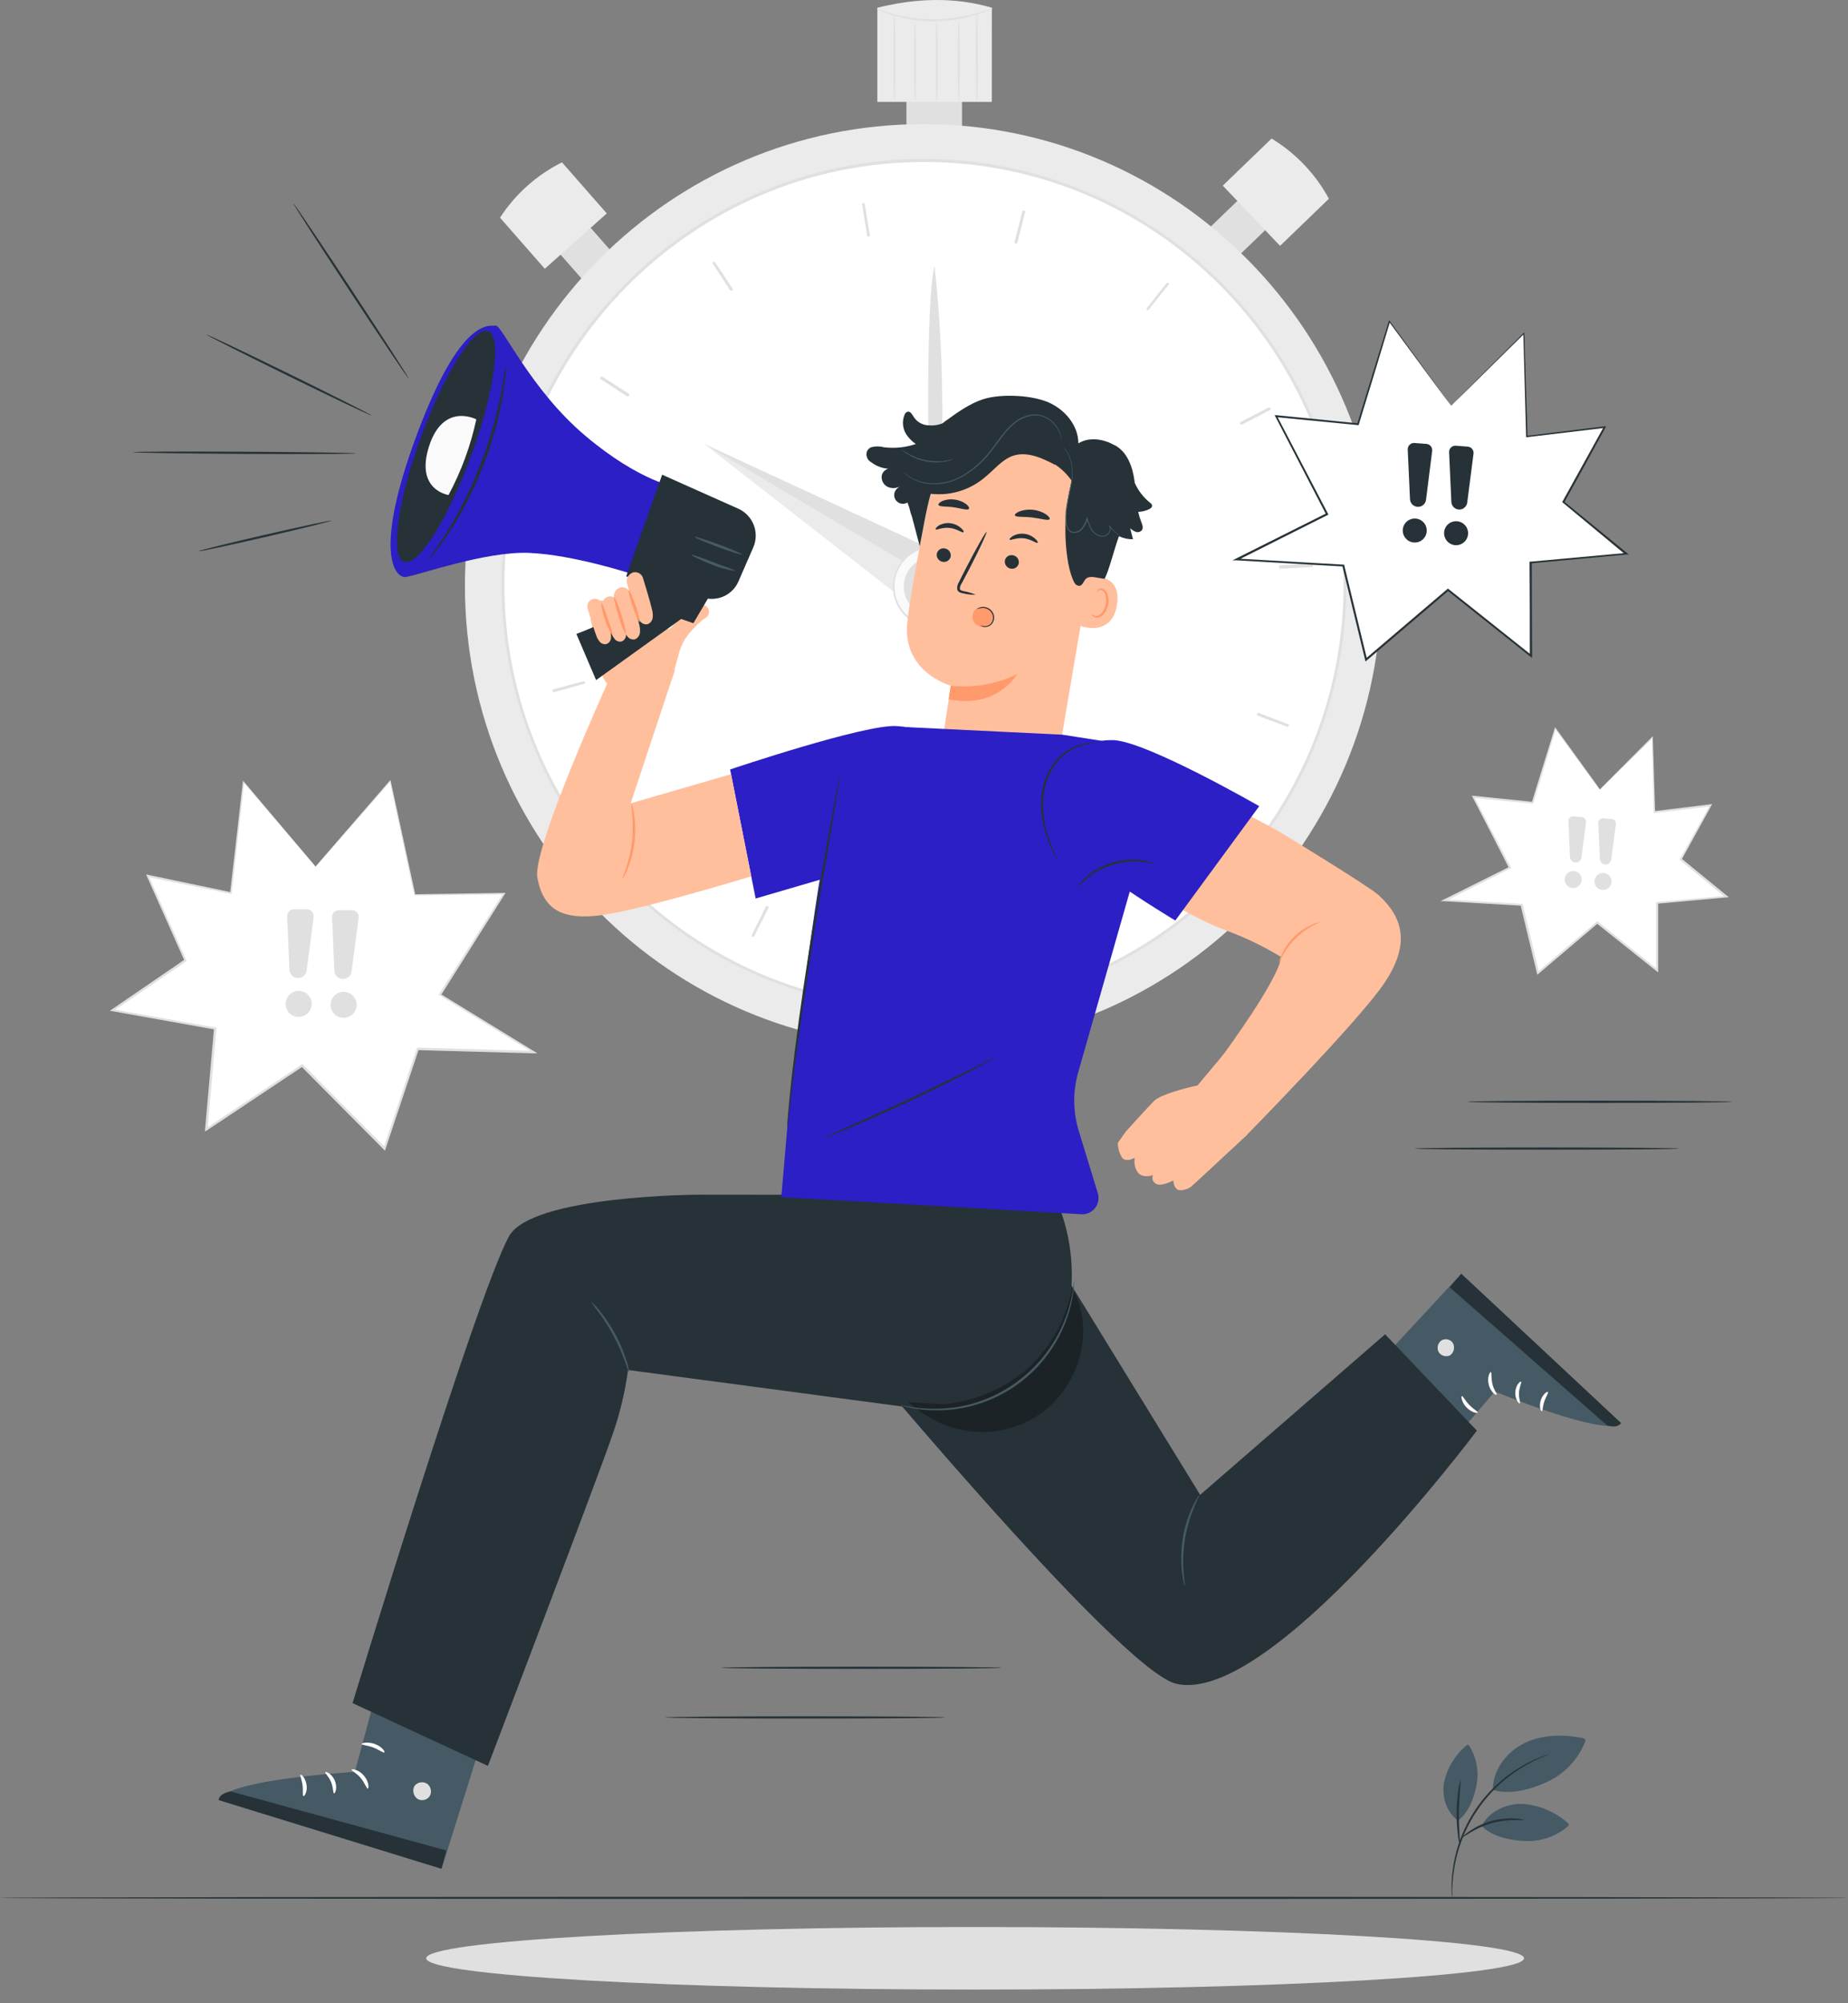 <svg width="108" height="117" viewBox="0 0 108 117" fill="none" xmlns="http://www.w3.org/2000/svg">
<rect x="0" y="0" width="108" height="117" fill="#808080" stroke="none"/>
<path d="M18.444 50.612L22.801 45.62L24.233 52.273L29.449 52.201L25.71 58.102L31.187 61.456L24.404 61.267L22.457 67.087L17.659 62.241L12.062 65.969L12.581 60.071L6.587 59.004L10.846 56.085L8.638 51.142L13.506 52.157L14.247 45.667L18.444 50.612Z" fill="white"/>
<path d="M18.444 50.612C18.444 50.612 18.35 50.508 18.168 50.294L17.353 49.344L14.217 45.689L14.272 45.672C14.071 47.465 13.822 49.65 13.541 52.161V52.209H13.494L8.623 51.214L8.68 51.145L10.893 56.087L10.91 56.127L10.873 56.155L6.619 59.051L6.596 58.947L12.594 60.011H12.648V60.066C12.484 61.941 12.31 63.93 12.131 65.963L12.032 65.904L17.629 62.174L17.673 62.144L17.711 62.182L19.29 63.778L22.522 67.025L22.415 67.05C23.078 65.071 23.727 63.132 24.362 61.232L24.377 61.187H24.412L31.192 61.376L31.16 61.488L25.69 58.131L25.64 58.101L25.67 58.054L29.414 52.159L29.459 52.236L24.238 52.301H24.203V52.266C23.651 49.67 23.178 47.451 22.785 45.61L22.84 45.625L19.571 49.344C19.203 49.762 18.922 50.09 18.73 50.294C18.539 50.498 18.444 50.612 18.444 50.612C18.444 50.612 18.541 50.495 18.73 50.279L19.563 49.312L22.776 45.6L22.818 45.55L22.833 45.612C23.231 47.45 23.711 49.668 24.275 52.266L24.233 52.231L29.454 52.151H29.549L29.496 52.228L25.767 58.131L25.747 58.052L31.217 61.403L31.411 61.52H31.185L24.412 61.331L24.474 61.286L22.529 67.107L22.497 67.207L22.422 67.132L19.19 63.882L17.611 62.289H17.693L12.096 66.018L11.985 66.093V65.959C12.164 63.927 12.34 61.938 12.507 60.063L12.556 60.13L6.562 59.059L6.42 59.034L6.539 58.952L10.799 56.038L10.779 56.107L8.576 51.159L8.536 51.07L8.633 51.09L13.499 52.109L13.447 52.149C13.737 49.648 13.993 47.455 14.193 45.662V45.587L14.24 45.645L17.328 49.309L18.136 50.274C18.352 50.488 18.444 50.612 18.444 50.612Z" fill="#E0E0E0"/>
<path d="M16.781 53.517L16.915 56.637C16.918 56.761 16.968 56.879 17.054 56.968C17.14 57.057 17.256 57.111 17.38 57.119C17.51 57.132 17.639 57.093 17.74 57.011C17.842 56.929 17.907 56.811 17.922 56.682L18.332 53.554C18.339 53.498 18.334 53.441 18.318 53.388C18.301 53.334 18.274 53.284 18.236 53.242C18.199 53.199 18.154 53.165 18.102 53.142C18.051 53.119 17.996 53.106 17.939 53.106H17.178C17.125 53.106 17.073 53.117 17.023 53.138C16.974 53.158 16.93 53.189 16.893 53.227C16.856 53.265 16.827 53.311 16.807 53.361C16.788 53.41 16.779 53.463 16.781 53.517Z" fill="#E0E0E0"/>
<path d="M18.171 58.89C18.12 59.031 18.029 59.155 17.908 59.245C17.787 59.335 17.643 59.387 17.492 59.394C17.342 59.402 17.193 59.365 17.064 59.288C16.935 59.211 16.831 59.097 16.767 58.961C16.702 58.825 16.679 58.673 16.701 58.525C16.723 58.376 16.788 58.237 16.889 58.125C16.989 58.013 17.121 57.934 17.267 57.897C17.413 57.86 17.566 57.867 17.708 57.917C17.803 57.949 17.892 58 17.967 58.066C18.042 58.133 18.103 58.214 18.147 58.305C18.19 58.396 18.214 58.494 18.218 58.595C18.222 58.695 18.206 58.796 18.171 58.89Z" fill="#E0E0E0"/>
<path d="M19.406 53.569L19.541 56.689C19.544 56.813 19.594 56.931 19.68 57.02C19.766 57.11 19.882 57.163 20.006 57.172C20.135 57.184 20.265 57.145 20.366 57.063C20.468 56.982 20.533 56.863 20.548 56.734L20.958 53.608C20.965 53.553 20.961 53.496 20.945 53.442C20.928 53.388 20.901 53.338 20.864 53.296C20.827 53.253 20.782 53.219 20.731 53.195C20.68 53.172 20.624 53.159 20.568 53.158H19.807C19.753 53.158 19.7 53.169 19.651 53.189C19.601 53.21 19.557 53.24 19.519 53.278C19.482 53.317 19.453 53.362 19.433 53.412C19.414 53.462 19.405 53.515 19.406 53.569Z" fill="#E0E0E0"/>
<path d="M20.799 58.942C20.749 59.084 20.658 59.207 20.537 59.297C20.416 59.387 20.272 59.439 20.122 59.447C19.972 59.455 19.823 59.419 19.693 59.342C19.564 59.265 19.46 59.151 19.395 59.016C19.331 58.88 19.307 58.728 19.329 58.579C19.35 58.431 19.415 58.291 19.515 58.179C19.616 58.068 19.747 57.988 19.893 57.95C20.039 57.913 20.192 57.92 20.334 57.97C20.428 58.003 20.515 58.054 20.59 58.121C20.665 58.188 20.725 58.269 20.768 58.359C20.811 58.45 20.836 58.547 20.842 58.648C20.847 58.748 20.832 58.847 20.799 58.942Z" fill="#E0E0E0"/>
<path d="M93.497 46.112L90.894 42.549L89.561 46.883L86.105 46.537L88.248 50.665L84.424 52.577L88.934 52.84L89.891 56.811L93.353 53.872L96.853 56.664L96.846 52.723L100.884 52.358L98.226 50.177L99.974 47.025L96.687 47.417L96.565 43.071L93.497 46.112Z" fill="white"/>
<path d="M93.497 46.112C93.497 46.112 93.566 46.037 93.701 45.903C93.835 45.769 94.034 45.565 94.29 45.306L96.543 43.049L96.592 42.996V43.071C96.63 44.272 96.674 45.742 96.727 47.417L96.679 47.375L99.966 46.975L100.063 46.962L100.016 47.047L98.276 50.205L98.261 50.135L100.921 52.311L101.033 52.403L100.889 52.415L96.851 52.783L96.908 52.723C96.908 53.967 96.908 55.304 96.908 56.664V56.796L96.804 56.714L93.303 53.924H93.385L92.246 54.892L89.924 56.863L89.844 56.93L89.819 56.831C89.494 55.478 89.175 54.151 88.862 52.853L88.919 52.9L84.409 52.634H84.183L84.386 52.532L88.213 50.625L88.188 50.702C87.442 49.233 86.733 47.852 86.06 46.559L86.018 46.477H86.11L89.566 46.831L89.521 46.86L90.861 42.532L90.881 42.469L90.918 42.522L92.83 45.17L93.328 45.861C93.439 46.017 93.497 46.109 93.497 46.109C93.497 46.109 93.439 46.037 93.325 45.886L92.828 45.209L90.874 42.566H90.931L89.611 46.903V46.937H89.556L86.097 46.597L86.147 46.525C86.81 47.808 87.526 49.183 88.295 50.65L88.323 50.699L88.27 50.724L84.449 52.641L84.424 52.527L88.934 52.788H88.981L88.994 52.833C89.305 54.126 89.625 55.453 89.951 56.811L89.847 56.779L92.169 54.807L93.308 53.837L93.35 53.805L93.39 53.837L96.891 56.63L96.786 56.679C96.786 55.319 96.786 53.991 96.786 52.738V52.681H96.843L100.881 52.318L100.849 52.422L98.194 50.239L98.159 50.212L98.181 50.172C98.795 49.063 99.385 48.007 99.934 47.02L99.981 47.094L96.694 47.482H96.647V47.435C96.605 45.759 96.567 44.289 96.538 43.086L96.592 43.108L94.3 45.346L93.703 45.928L93.497 46.112Z" fill="#E0E0E0"/>
<path d="M94.434 48.133L94.168 50.197C94.157 50.279 94.117 50.354 94.054 50.408C93.992 50.462 93.912 50.491 93.83 50.49C93.743 50.489 93.661 50.455 93.599 50.395C93.537 50.335 93.5 50.254 93.497 50.167L93.405 48.071C93.403 48.034 93.409 47.996 93.422 47.962C93.436 47.927 93.457 47.895 93.484 47.869C93.511 47.843 93.543 47.823 93.578 47.81C93.613 47.797 93.651 47.792 93.688 47.795L94.185 47.835C94.222 47.837 94.257 47.846 94.29 47.862C94.323 47.879 94.352 47.901 94.375 47.93C94.399 47.958 94.416 47.99 94.426 48.025C94.436 48.06 94.439 48.097 94.434 48.133Z" fill="#E0E0E0"/>
<path d="M93.206 51.619C93.232 51.713 93.286 51.797 93.36 51.861C93.434 51.924 93.525 51.965 93.622 51.977C93.719 51.989 93.817 51.972 93.904 51.929C93.992 51.886 94.065 51.818 94.114 51.734C94.163 51.649 94.186 51.553 94.18 51.455C94.175 51.358 94.141 51.264 94.082 51.186C94.024 51.108 93.944 51.048 93.852 51.015C93.76 50.982 93.661 50.977 93.566 51C93.501 51.016 93.44 51.045 93.386 51.085C93.333 51.125 93.288 51.175 93.254 51.233C93.221 51.291 93.199 51.355 93.191 51.421C93.182 51.488 93.187 51.555 93.206 51.619Z" fill="#E0E0E0"/>
<path d="M92.689 48.019L92.423 50.08C92.412 50.162 92.372 50.237 92.31 50.292C92.247 50.346 92.167 50.375 92.085 50.374C91.998 50.374 91.915 50.34 91.853 50.281C91.791 50.221 91.755 50.139 91.751 50.053L91.659 47.954C91.658 47.917 91.664 47.88 91.678 47.846C91.692 47.811 91.713 47.78 91.74 47.754C91.766 47.728 91.799 47.708 91.834 47.696C91.868 47.683 91.906 47.678 91.943 47.681L92.44 47.721C92.477 47.722 92.512 47.732 92.545 47.748C92.578 47.764 92.607 47.787 92.63 47.815C92.653 47.843 92.671 47.876 92.681 47.911C92.691 47.946 92.694 47.983 92.689 48.019Z" fill="#E0E0E0"/>
<path d="M91.46 51.505C91.487 51.599 91.54 51.683 91.614 51.746C91.688 51.81 91.779 51.85 91.876 51.863C91.972 51.875 92.071 51.859 92.158 51.816C92.246 51.773 92.319 51.705 92.368 51.621C92.417 51.537 92.441 51.44 92.436 51.343C92.43 51.246 92.397 51.152 92.339 51.074C92.281 50.995 92.201 50.936 92.109 50.902C92.018 50.869 91.918 50.863 91.823 50.886C91.758 50.901 91.697 50.93 91.643 50.97C91.589 51.01 91.544 51.06 91.51 51.118C91.476 51.176 91.454 51.24 91.446 51.306C91.437 51.373 91.442 51.441 91.46 51.505Z" fill="#E0E0E0"/>
<path d="M56.986 116.202C74.703 116.202 89.066 115.383 89.066 114.374C89.066 113.365 74.703 112.547 56.986 112.547C39.269 112.547 24.907 113.365 24.907 114.374C24.907 115.383 39.269 116.202 56.986 116.202Z" fill="#E0E0E0"/>
<path d="M56.221 4.423L52.971 4.427L52.977 9.529L56.227 9.525L56.221 4.423Z" fill="#E0E0E0"/>
<path d="M57.963 5.951H51.273V0.451C53.615 -0.13 55.852 -0.17 57.966 0.451L57.963 5.951Z" fill="#EBEBEB"/>
<path d="M58.035 0.474C57.957 0.525 57.874 0.566 57.787 0.598C57.557 0.695 57.322 0.778 57.083 0.847C56.725 0.964 56.36 1.055 55.989 1.12C55.539 1.194 55.084 1.234 54.629 1.24C54.173 1.239 53.717 1.205 53.266 1.138C52.898 1.079 52.534 0.996 52.177 0.889C51.937 0.821 51.701 0.738 51.471 0.64C51.384 0.611 51.3 0.571 51.222 0.521C51.222 0.501 51.59 0.653 52.2 0.817C52.556 0.911 52.917 0.985 53.281 1.038C53.728 1.099 54.178 1.129 54.629 1.128C55.084 1.118 55.539 1.079 55.989 1.008C56.352 0.951 56.712 0.873 57.066 0.775C57.667 0.611 58.028 0.454 58.035 0.474Z" fill="#E0E0E0"/>
<path d="M53.483 5.941C53.424 5.157 53.404 4.37 53.423 3.584C53.423 2.281 53.446 1.225 53.478 1.225C53.51 1.225 53.535 2.281 53.538 3.584C53.54 4.887 53.515 5.941 53.483 5.941Z" fill="#E0E0E0"/>
<path d="M54.746 5.981C54.714 5.981 54.686 4.919 54.686 3.612C54.686 2.304 54.709 1.242 54.741 1.242C54.773 1.242 54.798 2.301 54.801 3.612C54.803 4.922 54.788 5.981 54.746 5.981Z" fill="#E0E0E0"/>
<path d="M56.029 5.949C55.997 5.949 55.972 4.89 55.969 3.582C55.967 2.274 55.992 1.212 56.024 1.212C56.056 1.212 56.081 2.271 56.084 3.582C56.086 4.892 56.061 5.949 56.029 5.949Z" fill="#E0E0E0"/>
<path d="M57.088 5.949C57.058 5.949 57.031 4.803 57.029 3.388C57.026 1.973 57.051 0.827 57.083 0.827C57.115 0.827 57.14 1.973 57.143 3.388C57.145 4.803 57.12 5.949 57.088 5.949Z" fill="#E0E0E0"/>
<path d="M52.279 5.922C52.247 5.922 52.22 4.775 52.22 3.361C52.22 1.946 52.242 0.799 52.272 0.799C52.302 0.799 52.332 1.946 52.332 3.361C52.332 4.775 52.309 5.922 52.279 5.922Z" fill="#E0E0E0"/>
<path d="M72.081 15.233L70.455 13.525L73.103 10.974L74.729 12.682L72.081 15.233Z" fill="#E0E0E0"/>
<path d="M74.809 14.36L71.46 10.842L74.314 8.092C75.723 8.946 76.879 10.159 77.663 11.608L74.809 14.36Z" fill="#EBEBEB"/>
<path d="M36.222 15.243L34.462 16.809L32.033 14.047L33.793 12.481L36.222 15.243Z" fill="#E0E0E0"/>
<path d="M35.461 12.466L31.839 15.698L29.221 12.714C30.118 11.333 31.369 10.217 32.843 9.482L35.461 12.466Z" fill="#EBEBEB"/>
<path d="M53.955 61.16C68.747 61.16 80.739 49.092 80.739 34.205C80.739 19.317 68.747 7.249 53.955 7.249C39.163 7.249 27.171 19.317 27.171 34.205C27.171 49.092 39.163 61.16 53.955 61.16Z" fill="#EBEBEB"/>
<path d="M54.023 58.899C67.613 58.885 78.617 47.786 78.603 34.109C78.589 20.431 67.561 9.355 53.971 9.37C40.382 9.384 29.378 20.483 29.392 34.16C29.406 47.837 40.434 58.913 54.023 58.899Z" fill="white"/>
<path d="M54.03 58.982C40.414 58.997 29.327 47.862 29.31 34.16C29.292 20.457 40.357 9.296 53.97 9.283C67.583 9.271 78.673 20.402 78.69 34.103C78.707 47.803 67.643 58.967 54.03 58.982ZM53.97 9.462C40.452 9.477 29.464 20.561 29.479 34.17C29.494 47.778 40.509 58.837 54.03 58.822C67.551 58.808 78.536 47.723 78.521 34.112C78.506 20.502 67.491 9.435 53.97 9.462Z" fill="#E0E0E0"/>
<path d="M52.25 34.58L41.17 25.94L54.139 31.939L54.522 34.224L52.25 34.58Z" fill="#EBEBEB"/>
<path d="M41.17 25.94L52.737 32.765L54.139 31.939L41.17 25.94Z" fill="#E0E0E0"/>
<path d="M54.527 31.944C54.987 31.94 55.437 32.073 55.822 32.326C56.206 32.578 56.506 32.939 56.685 33.363C56.863 33.786 56.912 34.253 56.825 34.704C56.738 35.156 56.518 35.571 56.195 35.897C55.871 36.224 55.458 36.447 55.007 36.538C54.557 36.629 54.089 36.584 53.664 36.409C53.239 36.234 52.876 35.937 52.62 35.555C52.364 35.173 52.227 34.724 52.227 34.264C52.226 33.961 52.284 33.66 52.399 33.379C52.513 33.098 52.682 32.843 52.896 32.627C53.11 32.412 53.364 32.24 53.644 32.123C53.924 32.006 54.224 31.945 54.527 31.944Z" fill="#FAFAFA"/>
<path d="M54.527 31.944C54.34 31.965 54.154 31.996 53.97 32.039C53.473 32.174 53.035 32.473 52.727 32.887C52.515 33.17 52.372 33.498 52.309 33.846C52.24 34.246 52.276 34.656 52.414 35.037C52.488 35.242 52.592 35.435 52.722 35.609C52.855 35.793 53.016 35.954 53.2 36.087C53.586 36.369 54.051 36.522 54.53 36.524C55.008 36.522 55.473 36.367 55.858 36.082C56.041 35.949 56.202 35.788 56.335 35.604C56.466 35.431 56.569 35.238 56.641 35.032C56.779 34.651 56.814 34.24 56.743 33.842C56.665 33.414 56.468 33.018 56.174 32.699C55.88 32.38 55.501 32.151 55.082 32.039C54.898 31.997 54.712 31.965 54.525 31.944C54.715 31.93 54.907 31.947 55.092 31.994C55.607 32.115 56.065 32.412 56.387 32.832C56.613 33.123 56.766 33.464 56.835 33.827C56.914 34.242 56.881 34.671 56.74 35.07C56.666 35.286 56.559 35.489 56.422 35.672C56.283 35.862 56.115 36.03 55.925 36.169C55.523 36.469 55.034 36.631 54.532 36.631C54.03 36.631 53.541 36.469 53.137 36.171C52.946 36.033 52.779 35.865 52.64 35.674C52.503 35.491 52.396 35.288 52.322 35.072C52.179 34.674 52.145 34.245 52.222 33.829C52.291 33.467 52.444 33.127 52.667 32.834C52.989 32.413 53.447 32.116 53.963 31.994C54.147 31.946 54.338 31.93 54.527 31.944Z" fill="#E0E0E0"/>
<path d="M54.527 32.536C54.869 32.533 55.204 32.632 55.49 32.819C55.775 33.007 55.999 33.276 56.132 33.59C56.265 33.905 56.301 34.253 56.237 34.588C56.172 34.924 56.009 35.233 55.769 35.476C55.528 35.718 55.221 35.885 54.886 35.953C54.551 36.021 54.203 35.988 53.887 35.858C53.571 35.728 53.3 35.508 53.11 35.224C52.919 34.94 52.817 34.606 52.817 34.264C52.815 33.808 52.994 33.37 53.315 33.046C53.635 32.722 54.071 32.539 54.527 32.536Z" fill="#E0E0E0"/>
<path d="M54.416 33.58C54.416 33.58 53.918 18.662 54.609 15.507C54.609 15.509 55.766 24.555 54.416 33.58Z" fill="#E0E0E0"/>
<path d="M53.102 57.027H53.073L53.135 55.167H53.189L53.102 57.027ZM62.332 55.508L61.638 53.78L61.691 53.76L62.357 55.501L62.332 55.508ZM44.02 54.64L43.992 54.626L44.813 52.957L44.858 52.98L44.02 54.64ZM70.162 50.327L68.841 49.024L68.876 48.989L70.184 50.304L70.162 50.327ZM36.695 48.748L36.667 48.713L38.099 47.534L38.124 47.564L36.695 48.748ZM75.251 42.387L73.511 41.741L73.528 41.691L75.256 42.36L75.251 42.387ZM32.368 40.361V40.314L34.156 39.834V39.866L32.368 40.361ZM74.816 33.15V33.12L76.661 33.006V33.058L74.816 33.15ZM74.816 33.118V33.083L76.661 32.969V33.011L74.816 33.118ZM33.644 31.206L31.814 30.93V30.888L33.641 31.166L33.644 31.206ZM72.541 24.741L72.524 24.709L74.167 23.851L74.187 23.888L72.541 24.741ZM36.677 23.083L35.121 22.088L35.141 22.056L36.7 23.05L36.677 23.083ZM67.091 18.058L67.059 18.03L68.212 16.576L68.245 16.601L67.091 18.058ZM42.724 16.924L41.71 15.367L41.737 15.35L42.766 16.897L42.724 16.924ZM59.383 14.156H59.351L59.811 12.351H59.858L59.383 14.156ZM50.743 13.761L50.44 11.924H50.482L50.783 13.761H50.743Z" fill="#E0E0E0"/>
<path d="M53.103 57.09H53.07C53.062 57.09 53.054 57.088 53.046 57.084C53.039 57.081 53.032 57.076 53.026 57.07C53.021 57.064 53.016 57.057 53.014 57.049C53.011 57.041 53.01 57.033 53.011 57.025L53.073 55.165C53.075 55.149 53.082 55.133 53.093 55.12C53.106 55.111 53.123 55.105 53.14 55.105H53.192C53.2 55.105 53.208 55.107 53.215 55.111C53.223 55.114 53.229 55.119 53.234 55.125C53.24 55.131 53.245 55.138 53.248 55.146C53.251 55.154 53.252 55.162 53.252 55.17L53.165 57.03C53.163 57.046 53.157 57.06 53.145 57.072C53.134 57.083 53.118 57.089 53.103 57.09ZM62.332 55.57C62.32 55.57 62.308 55.566 62.297 55.559C62.287 55.552 62.279 55.542 62.275 55.531L61.581 53.805C61.575 53.789 61.575 53.771 61.581 53.755C61.584 53.748 61.588 53.741 61.594 53.735C61.599 53.73 61.606 53.725 61.614 53.723L61.666 53.703C61.673 53.699 61.681 53.697 61.689 53.697C61.698 53.697 61.706 53.699 61.713 53.703C61.728 53.711 61.74 53.723 61.748 53.738L62.414 55.478C62.42 55.494 62.419 55.511 62.412 55.526C62.405 55.541 62.392 55.552 62.377 55.558H62.352L62.332 55.57ZM44.02 54.715C44.01 54.717 44 54.717 43.99 54.715L43.962 54.7C43.948 54.693 43.937 54.68 43.932 54.665C43.927 54.649 43.928 54.633 43.935 54.618L44.756 52.95C44.764 52.934 44.777 52.923 44.793 52.917C44.808 52.911 44.825 52.911 44.84 52.917L44.885 52.94C44.893 52.943 44.9 52.948 44.905 52.954C44.911 52.961 44.915 52.968 44.917 52.976C44.92 52.984 44.921 52.992 44.92 53.001C44.919 53.009 44.916 53.017 44.912 53.024L44.074 54.683C44.068 54.698 44.055 54.709 44.04 54.715H44.02ZM70.162 50.389C70.154 50.389 70.146 50.388 70.139 50.385C70.132 50.382 70.125 50.377 70.12 50.371L68.797 49.068C68.791 49.062 68.786 49.056 68.783 49.048C68.779 49.04 68.778 49.032 68.778 49.023C68.778 49.015 68.779 49.007 68.783 48.999C68.786 48.992 68.791 48.985 68.797 48.979L68.832 48.944C68.838 48.938 68.844 48.934 68.852 48.931C68.86 48.928 68.868 48.926 68.876 48.927C68.884 48.926 68.892 48.928 68.899 48.931C68.907 48.934 68.913 48.938 68.919 48.944L70.229 50.259C70.235 50.265 70.24 50.272 70.243 50.279C70.246 50.287 70.248 50.295 70.248 50.303C70.248 50.311 70.246 50.319 70.243 50.327C70.24 50.334 70.235 50.341 70.229 50.346L70.207 50.371C70.194 50.382 70.178 50.388 70.162 50.389ZM36.695 48.807C36.678 48.806 36.663 48.797 36.652 48.785L36.625 48.75C36.614 48.738 36.607 48.723 36.607 48.706C36.607 48.69 36.614 48.675 36.625 48.663L38.06 47.484C38.067 47.481 38.074 47.48 38.082 47.48C38.09 47.48 38.097 47.481 38.105 47.484C38.113 47.485 38.121 47.487 38.128 47.491C38.135 47.495 38.142 47.5 38.147 47.507L38.172 47.537C38.183 47.548 38.189 47.564 38.189 47.58C38.189 47.596 38.183 47.612 38.172 47.624L36.742 48.805C36.735 48.809 36.727 48.811 36.719 48.811C36.71 48.812 36.702 48.81 36.695 48.807ZM75.252 42.447H75.229L73.489 41.798C73.474 41.792 73.462 41.78 73.455 41.765C73.449 41.751 73.448 41.734 73.454 41.718L73.471 41.671C73.473 41.663 73.477 41.656 73.483 41.65C73.489 41.644 73.496 41.639 73.504 41.636C73.519 41.63 73.536 41.63 73.551 41.636L75.291 42.303C75.307 42.308 75.32 42.32 75.326 42.335C75.333 42.35 75.334 42.367 75.329 42.382L75.316 42.412C75.311 42.424 75.302 42.434 75.29 42.441C75.278 42.447 75.265 42.449 75.252 42.447ZM32.368 40.423H32.339C32.324 40.415 32.313 40.401 32.309 40.386L32.296 40.339C32.293 40.331 32.291 40.323 32.291 40.315C32.291 40.307 32.293 40.299 32.296 40.291C32.305 40.277 32.318 40.267 32.334 40.261L34.121 39.782C34.129 39.779 34.138 39.779 34.146 39.78C34.154 39.781 34.162 39.783 34.169 39.788C34.176 39.792 34.183 39.797 34.188 39.804C34.193 39.811 34.196 39.818 34.198 39.826V39.856C34.203 39.872 34.201 39.889 34.193 39.903C34.185 39.918 34.172 39.929 34.156 39.933L32.373 40.431L32.368 40.423ZM74.816 33.212C74.8 33.212 74.785 33.206 74.773 33.195C74.762 33.184 74.755 33.169 74.754 33.153V33.083C74.754 33.075 74.754 33.067 74.757 33.059C74.76 33.051 74.764 33.044 74.769 33.038C74.774 33.031 74.781 33.026 74.788 33.023C74.795 33.019 74.803 33.017 74.811 33.016L76.659 32.902C76.667 32.901 76.675 32.902 76.683 32.905C76.691 32.907 76.698 32.912 76.704 32.917C76.71 32.923 76.715 32.93 76.719 32.937C76.722 32.945 76.724 32.953 76.724 32.961V33.058C76.725 33.066 76.724 33.075 76.722 33.083C76.719 33.09 76.715 33.097 76.709 33.103C76.703 33.109 76.697 33.114 76.69 33.117C76.682 33.121 76.674 33.123 76.666 33.123L74.819 33.215L74.816 33.212ZM33.644 31.268L31.814 30.99C31.806 30.989 31.798 30.986 31.791 30.982C31.784 30.978 31.778 30.973 31.773 30.966C31.768 30.959 31.764 30.952 31.762 30.944C31.761 30.936 31.76 30.928 31.762 30.92V30.878C31.763 30.87 31.765 30.862 31.77 30.855C31.774 30.848 31.78 30.842 31.787 30.838C31.793 30.833 31.8 30.829 31.808 30.827C31.815 30.825 31.823 30.824 31.831 30.826L33.661 31.104C33.669 31.105 33.677 31.108 33.684 31.112C33.691 31.117 33.698 31.122 33.703 31.129C33.707 31.136 33.711 31.143 33.713 31.151C33.715 31.16 33.715 31.168 33.714 31.176V31.216C33.71 31.232 33.701 31.246 33.689 31.256C33.679 31.264 33.667 31.27 33.654 31.273L33.644 31.268ZM72.541 24.803H72.524C72.516 24.801 72.508 24.798 72.502 24.793C72.496 24.787 72.49 24.781 72.487 24.773L72.469 24.739C72.465 24.732 72.463 24.724 72.462 24.715C72.461 24.707 72.462 24.699 72.464 24.691C72.466 24.683 72.47 24.676 72.475 24.67C72.481 24.663 72.487 24.658 72.494 24.654L74.138 23.799C74.153 23.793 74.17 23.793 74.185 23.799C74.193 23.801 74.2 23.805 74.207 23.81C74.213 23.815 74.219 23.821 74.222 23.829L74.242 23.869C74.249 23.883 74.25 23.901 74.245 23.916C74.24 23.932 74.229 23.945 74.215 23.953L72.571 24.806L72.541 24.803ZM36.677 23.145C36.666 23.148 36.654 23.148 36.642 23.145L35.103 22.143C35.09 22.134 35.08 22.12 35.076 22.105C35.072 22.089 35.075 22.072 35.084 22.058L35.106 22.026C35.11 22.019 35.115 22.013 35.121 22.008C35.128 22.003 35.135 22 35.143 21.999C35.151 21.995 35.159 21.994 35.167 21.994C35.175 21.994 35.183 21.995 35.19 21.999L36.752 22.993C36.766 23.002 36.776 23.017 36.779 23.033C36.783 23.049 36.78 23.066 36.772 23.08L36.747 23.118C36.737 23.131 36.723 23.14 36.707 23.145H36.677ZM67.091 18.12C67.076 18.12 67.062 18.114 67.051 18.105L67.022 18.08C67.016 18.075 67.011 18.068 67.008 18.06C67.004 18.053 67.003 18.045 67.003 18.037C67.003 18.028 67.004 18.02 67.008 18.013C67.011 18.005 67.016 17.999 67.022 17.993L68.173 16.536C68.183 16.523 68.199 16.515 68.215 16.514C68.222 16.511 68.23 16.509 68.237 16.509C68.245 16.509 68.253 16.511 68.26 16.514L68.292 16.541C68.303 16.553 68.31 16.568 68.31 16.584C68.31 16.601 68.303 16.616 68.292 16.628L67.138 18.083C67.133 18.089 67.127 18.094 67.12 18.098C67.112 18.102 67.104 18.104 67.096 18.105L67.091 18.12ZM42.724 16.986H42.712C42.696 16.982 42.682 16.972 42.672 16.959L41.658 15.402C41.649 15.388 41.646 15.371 41.649 15.355C41.652 15.339 41.661 15.325 41.675 15.315L41.702 15.298C41.709 15.293 41.717 15.29 41.725 15.288C41.733 15.287 41.741 15.287 41.749 15.288C41.758 15.29 41.765 15.293 41.772 15.298C41.779 15.302 41.785 15.308 41.789 15.315L42.819 16.864C42.827 16.878 42.83 16.895 42.826 16.911C42.822 16.926 42.812 16.94 42.799 16.949L42.759 16.976C42.751 16.982 42.742 16.985 42.732 16.986H42.724ZM59.383 14.219H59.368H59.334C59.318 14.214 59.304 14.203 59.296 14.189C59.287 14.175 59.285 14.158 59.289 14.142L59.751 12.339C59.756 12.323 59.767 12.31 59.781 12.302C59.788 12.298 59.797 12.296 59.805 12.296C59.813 12.296 59.821 12.298 59.828 12.302L59.873 12.314C59.889 12.319 59.902 12.33 59.91 12.344C59.915 12.358 59.915 12.374 59.91 12.389L59.455 14.186C59.449 14.197 59.44 14.206 59.429 14.212C59.418 14.218 59.406 14.22 59.393 14.219H59.383ZM50.743 13.823C50.73 13.823 50.717 13.818 50.706 13.811C50.693 13.801 50.684 13.787 50.681 13.771L50.38 11.934C50.377 11.927 50.375 11.919 50.375 11.911C50.375 11.904 50.377 11.896 50.38 11.889C50.39 11.876 50.404 11.866 50.42 11.862H50.462C50.477 11.856 50.494 11.856 50.509 11.862C50.522 11.871 50.531 11.886 50.534 11.901L50.835 13.739C50.836 13.747 50.836 13.755 50.834 13.763C50.832 13.771 50.829 13.779 50.824 13.786C50.819 13.793 50.813 13.798 50.806 13.803C50.799 13.807 50.791 13.81 50.783 13.811H50.743V13.823Z" fill="#E0E0E0"/>
<path d="M108 110.846C108 110.881 83.822 110.91 54.002 110.91C24.183 110.91 0 110.881 0 110.846C0 110.811 24.173 110.781 54.002 110.781C83.832 110.781 108 110.811 108 110.846Z" fill="#263238"/>
<path d="M87.246 104.548C87.228 103.389 88.041 102.325 89.081 101.813C90.12 101.3 91.344 101.286 92.477 101.507C92.51 101.508 92.541 101.517 92.57 101.533C92.598 101.548 92.623 101.57 92.641 101.596C92.651 101.624 92.654 101.654 92.651 101.683C92.648 101.712 92.639 101.74 92.624 101.765C92.214 102.764 91.449 103.575 90.476 104.043C89.511 104.501 88.268 104.856 87.243 104.54" fill="#455A64"/>
<path d="M90.511 102.469C90.473 102.473 90.436 102.482 90.401 102.496C90.334 102.519 90.23 102.546 90.103 102.596C89.739 102.734 89.385 102.901 89.046 103.093C87.919 103.724 86.955 104.61 86.234 105.682C85.513 106.754 85.054 107.98 84.894 109.262C84.844 109.643 84.823 110.027 84.832 110.411C84.832 110.547 84.847 110.659 84.852 110.726C84.85 110.764 84.856 110.801 84.869 110.836C84.878 110.694 84.878 110.552 84.869 110.411C84.88 110.025 84.913 109.641 84.969 109.26C85.151 107.999 85.615 106.796 86.326 105.74C87.037 104.683 87.977 103.801 89.076 103.158C89.408 102.962 89.752 102.786 90.106 102.633C90.244 102.588 90.38 102.533 90.511 102.469Z" fill="#263238"/>
<path d="M86.589 106.644C87.025 105.788 88.031 105.326 88.989 105.356C89.951 105.429 90.864 105.811 91.592 106.445C91.634 106.48 91.679 106.519 91.677 106.574C91.672 106.598 91.664 106.621 91.65 106.641C91.637 106.661 91.62 106.678 91.6 106.691C90.913 107.264 90.039 107.561 89.145 107.526C88.263 107.489 87.216 107.278 86.589 106.644Z" fill="#455A64"/>
<path d="M85.207 106.326C84.523 105.843 84.247 104.911 84.394 104.088C84.579 103.262 85.026 102.519 85.667 101.967C85.702 101.937 85.744 101.902 85.789 101.91C85.834 101.917 85.859 101.957 85.881 101.992C86.292 102.66 86.44 103.458 86.296 104.229C86.152 104.99 85.829 105.871 85.207 106.333" fill="#455A64"/>
<path d="M89.071 106.298C88.888 106.24 88.696 106.209 88.504 106.209C87.57 106.161 86.646 106.423 85.876 106.955C85.712 107.055 85.565 107.181 85.441 107.328C85.466 107.367 86.134 106.776 87.164 106.487C88.193 106.199 89.071 106.345 89.071 106.298Z" fill="#263238"/>
<path d="M85.354 103.988C85.288 104.162 85.247 104.343 85.232 104.528C85.167 104.968 85.133 105.411 85.13 105.856C85.124 106.3 85.149 106.745 85.204 107.186C85.217 107.37 85.254 107.551 85.314 107.725C85.354 107.725 85.247 106.887 85.259 105.856C85.272 104.824 85.391 103.996 85.354 103.988Z" fill="#263238"/>
<path d="M101.207 64.35C101.207 64.387 97.751 64.417 93.487 64.417C89.222 64.417 85.779 64.387 85.779 64.35C85.779 64.313 89.235 64.285 93.487 64.285C97.739 64.285 101.207 64.315 101.207 64.35Z" fill="#263238"/>
<path d="M98.116 67.082C98.116 67.12 94.66 67.147 90.396 67.147C86.132 67.147 82.688 67.12 82.688 67.082C82.688 67.045 86.144 67.018 90.396 67.018C94.648 67.018 98.116 67.048 98.116 67.082Z" fill="#263238"/>
<path d="M58.526 97.407C58.526 97.444 54.861 97.471 50.34 97.471C45.82 97.471 42.155 97.444 42.155 97.407C42.155 97.37 45.818 97.342 50.34 97.342C54.863 97.342 58.526 97.372 58.526 97.407Z" fill="#263238"/>
<path d="M55.243 100.306C55.243 100.341 51.578 100.371 47.058 100.371C42.538 100.371 38.87 100.341 38.87 100.306C38.87 100.271 42.535 100.241 47.058 100.241C51.581 100.241 55.243 100.269 55.243 100.306Z" fill="#263238"/>
<path d="M84.814 23.697L81.201 18.771L79.369 24.771L74.582 24.299L77.556 30.008L72.265 32.66L78.508 33.016L79.841 38.514L84.628 34.438L89.476 38.297L89.459 32.842L95.048 32.33L91.366 29.316L93.78 24.948L89.23 25.5L89.053 19.482L84.814 23.697Z" fill="white"/>
<path d="M84.812 23.697L85.093 23.411L85.911 22.585L89.031 19.46L89.083 19.408V19.482C89.136 21.146 89.198 23.177 89.27 25.497L89.223 25.457L93.773 24.9H93.867L93.82 24.985C93.074 26.355 92.258 27.822 91.411 29.356L91.398 29.286L95.083 32.297L95.195 32.387H95.051L89.461 32.904L89.519 32.842C89.519 34.582 89.531 36.415 89.538 38.297V38.429L89.434 38.347L84.583 34.49H84.665L83.091 35.833C82.007 36.753 80.937 37.665 79.881 38.568L79.802 38.635L79.777 38.533C79.323 36.664 78.878 34.831 78.444 33.036L78.501 33.086L72.258 32.725H72.031L72.235 32.623L77.526 29.975L77.502 30.05L74.535 24.331L74.491 24.249H74.585L79.362 24.726L79.317 24.759C80.034 22.42 80.649 20.421 81.162 18.761L81.181 18.702L81.219 18.751L83.879 22.414L84.568 23.366C84.725 23.582 84.802 23.697 84.802 23.697C84.802 23.697 84.722 23.595 84.566 23.384L83.869 22.446L81.177 18.791H81.234C80.736 20.449 80.129 22.45 79.411 24.793L79.399 24.828H79.362L74.575 24.361L74.625 24.286C75.55 26.061 76.547 27.969 77.609 30.005L77.636 30.057L77.584 30.082L72.295 32.737L72.27 32.623L78.514 32.979H78.561V33.023C78.997 34.817 79.442 36.65 79.896 38.521L79.792 38.486L83.002 35.751L84.578 34.411L84.618 34.376L84.66 34.408L89.508 38.267L89.404 38.317C89.404 36.437 89.404 34.587 89.389 32.862V32.805H89.446L95.036 32.295L95.004 32.399L91.331 29.354L91.296 29.324L91.319 29.284L93.735 24.918L93.785 24.99L89.235 25.534H89.188V25.485C89.126 23.165 89.068 21.131 89.024 19.47L89.078 19.49L85.918 22.605C85.56 22.958 85.284 23.227 85.095 23.411C84.906 23.595 84.812 23.697 84.812 23.697Z" fill="#263238"/>
<path d="M86.115 26.494L85.747 29.354C85.732 29.466 85.677 29.57 85.591 29.645C85.506 29.72 85.396 29.762 85.282 29.761C85.162 29.76 85.048 29.713 84.962 29.631C84.876 29.548 84.825 29.435 84.819 29.316L84.688 26.412C84.685 26.36 84.694 26.308 84.713 26.26C84.733 26.212 84.762 26.169 84.799 26.133C84.837 26.097 84.881 26.069 84.93 26.052C84.979 26.034 85.031 26.027 85.083 26.032L85.782 26.086C85.831 26.09 85.878 26.104 85.922 26.127C85.965 26.15 86.004 26.181 86.035 26.219C86.066 26.258 86.089 26.301 86.103 26.349C86.117 26.396 86.121 26.445 86.115 26.494Z" fill="#263238"/>
<path d="M84.419 31.32C84.454 31.454 84.528 31.575 84.632 31.667C84.736 31.759 84.865 31.819 85.002 31.837C85.14 31.856 85.28 31.833 85.405 31.772C85.529 31.711 85.633 31.615 85.703 31.495C85.773 31.375 85.805 31.237 85.797 31.098C85.788 30.96 85.738 30.827 85.654 30.717C85.57 30.606 85.454 30.523 85.323 30.479C85.192 30.434 85.05 30.429 84.916 30.465C84.827 30.488 84.743 30.529 84.67 30.584C84.597 30.64 84.535 30.709 84.489 30.789C84.443 30.868 84.413 30.956 84.4 31.048C84.388 31.139 84.395 31.231 84.419 31.32Z" fill="#263238"/>
<path d="M83.698 26.337L83.339 29.192C83.325 29.306 83.269 29.411 83.181 29.487C83.094 29.563 82.982 29.604 82.867 29.602C82.747 29.601 82.633 29.554 82.546 29.472C82.46 29.389 82.408 29.276 82.402 29.157L82.27 26.253C82.268 26.201 82.277 26.15 82.297 26.102C82.316 26.054 82.346 26.01 82.383 25.974C82.42 25.938 82.465 25.911 82.513 25.893C82.562 25.876 82.614 25.869 82.666 25.873L83.364 25.927C83.413 25.931 83.461 25.945 83.505 25.968C83.549 25.991 83.588 26.023 83.619 26.061C83.65 26.099 83.673 26.144 83.686 26.191C83.7 26.239 83.704 26.288 83.698 26.337Z" fill="#263238"/>
<path d="M82.002 31.164C82.037 31.298 82.112 31.419 82.216 31.511C82.32 31.603 82.448 31.662 82.586 31.68C82.724 31.699 82.864 31.677 82.988 31.616C83.113 31.555 83.217 31.458 83.287 31.338C83.356 31.218 83.389 31.08 83.38 30.942C83.371 30.803 83.322 30.67 83.238 30.56C83.153 30.45 83.038 30.367 82.907 30.322C82.775 30.277 82.634 30.273 82.499 30.308C82.411 30.332 82.327 30.372 82.254 30.428C82.181 30.484 82.12 30.553 82.073 30.633C82.027 30.712 81.997 30.8 81.985 30.891C81.973 30.982 81.979 31.075 82.002 31.164Z" fill="#263238"/>
<path d="M61.957 43.566L63.996 31.594C64.6 28.632 63.379 25.813 60.403 25.291L60.124 25.258C58.775 25.102 57.417 25.46 56.32 26.26C55.222 27.059 54.466 28.243 54.202 29.575C53.704 32.143 53.162 34.99 53.021 36.383C52.732 39.269 55.562 40.045 55.562 40.045C55.562 40.045 55.313 41.786 55.171 42.631L56.633 44.287L61.957 43.566Z" fill="#FFBF9D"/>
<path d="M55.562 40.045C56.892 40.195 58.238 39.961 59.441 39.371C59.441 39.371 58.289 41.432 55.442 40.841L55.562 40.045Z" fill="#FF9A6C"/>
<path d="M54.746 32.352C54.733 32.459 54.762 32.567 54.827 32.653C54.892 32.74 54.988 32.797 55.094 32.815C55.146 32.825 55.2 32.824 55.252 32.813C55.303 32.802 55.352 32.781 55.396 32.751C55.439 32.721 55.477 32.683 55.505 32.638C55.533 32.593 55.553 32.544 55.562 32.491C55.576 32.384 55.547 32.276 55.482 32.19C55.417 32.104 55.321 32.047 55.214 32.031C55.162 32.021 55.108 32.021 55.057 32.032C55.005 32.042 54.956 32.063 54.912 32.093C54.869 32.123 54.831 32.161 54.803 32.206C54.774 32.25 54.755 32.3 54.746 32.352Z" fill="#263238"/>
<path d="M54.679 30.918C54.724 30.977 55.062 30.783 55.505 30.835C55.947 30.888 56.25 31.146 56.3 31.084C56.35 31.022 56.285 30.96 56.156 30.835C55.98 30.681 55.76 30.584 55.527 30.559C55.296 30.532 55.063 30.579 54.861 30.694C54.714 30.798 54.657 30.89 54.679 30.918Z" fill="#263238"/>
<path d="M58.724 32.75C58.712 32.857 58.74 32.965 58.805 33.051C58.87 33.137 58.966 33.195 59.072 33.212C59.124 33.222 59.178 33.222 59.23 33.211C59.282 33.2 59.331 33.179 59.374 33.149C59.418 33.119 59.455 33.08 59.483 33.036C59.512 32.991 59.531 32.941 59.54 32.889C59.553 32.782 59.525 32.674 59.46 32.588C59.395 32.502 59.298 32.445 59.192 32.429C59.14 32.418 59.087 32.418 59.035 32.429C58.983 32.439 58.934 32.46 58.89 32.49C58.846 32.52 58.809 32.558 58.781 32.603C58.752 32.648 58.733 32.698 58.724 32.75Z" fill="#263238"/>
<path d="M59.006 31.522C59.05 31.581 59.391 31.387 59.831 31.44C60.271 31.492 60.577 31.75 60.629 31.703C60.681 31.656 60.614 31.579 60.485 31.454C60.308 31.3 60.089 31.203 59.856 31.176C59.625 31.149 59.392 31.196 59.19 31.31C59.043 31.402 58.973 31.494 59.006 31.522Z" fill="#263238"/>
<path d="M57.024 34.739C56.798 34.64 56.562 34.569 56.32 34.528C56.208 34.503 56.104 34.468 56.094 34.389C56.098 34.271 56.138 34.157 56.208 34.063L56.643 33.24C57.247 32.069 57.7 31.099 57.653 31.074C57.605 31.049 57.076 31.982 56.469 33.153L56.049 33.983C55.963 34.111 55.924 34.265 55.94 34.418C55.951 34.46 55.972 34.499 56.001 34.531C56.03 34.563 56.066 34.589 56.106 34.605C56.167 34.63 56.23 34.647 56.295 34.655C56.533 34.716 56.778 34.744 57.024 34.739Z" fill="#263238"/>
<path d="M59.311 30.099C59.356 30.219 59.808 30.162 60.323 30.224C60.838 30.286 61.27 30.43 61.34 30.321C61.37 30.268 61.298 30.154 61.126 30.037C60.899 29.893 60.641 29.803 60.374 29.774C60.106 29.744 59.835 29.777 59.582 29.868C59.391 29.945 59.294 30.042 59.311 30.099Z" fill="#263238"/>
<path d="M54.85 29.498C54.928 29.612 55.303 29.565 55.733 29.627C56.163 29.689 56.519 29.819 56.621 29.727C56.666 29.682 56.621 29.572 56.479 29.453C56.277 29.302 56.038 29.206 55.788 29.177C55.539 29.14 55.286 29.172 55.054 29.269C54.885 29.354 54.818 29.443 54.85 29.498Z" fill="#263238"/>
<path d="M63.523 33.7C63.575 33.685 65.572 33.344 65.281 35.306C64.99 37.268 63.081 36.572 63.083 36.514C63.086 36.457 63.523 33.7 63.523 33.7Z" fill="#FFBF9D"/>
<path d="M63.794 35.861C63.794 35.861 63.824 35.888 63.879 35.925C63.954 35.969 64.042 35.984 64.127 35.967C64.346 35.923 64.57 35.619 64.625 35.266C64.654 35.101 64.646 34.931 64.602 34.769C64.593 34.705 64.568 34.645 64.53 34.593C64.492 34.541 64.441 34.499 64.383 34.471C64.346 34.454 64.303 34.451 64.264 34.463C64.225 34.474 64.19 34.499 64.167 34.533C64.132 34.585 64.14 34.625 64.13 34.627C64.12 34.63 64.093 34.587 64.13 34.51C64.146 34.462 64.18 34.422 64.224 34.398C64.254 34.382 64.286 34.371 64.32 34.367C64.354 34.363 64.388 34.366 64.421 34.376C64.499 34.405 64.568 34.453 64.623 34.515C64.678 34.578 64.716 34.653 64.734 34.734C64.792 34.916 64.805 35.11 64.771 35.299C64.699 35.691 64.443 36.044 64.147 36.072C64.092 36.079 64.036 36.074 63.983 36.057C63.93 36.04 63.882 36.011 63.841 35.972C63.789 35.908 63.787 35.863 63.794 35.861Z" fill="#FF9A6C"/>
<path d="M50.663 26.37C50.711 26.258 50.8 26.169 50.912 26.121C51.156 26.055 51.413 26.055 51.658 26.121C52.285 26.2 52.922 26.135 53.52 25.932C53.341 25.808 53.181 25.657 53.048 25.485C52.904 25.308 52.812 25.096 52.781 24.87C52.749 24.645 52.781 24.415 52.871 24.207C52.887 24.167 52.911 24.132 52.943 24.103C52.974 24.075 53.012 24.054 53.053 24.043C53.187 24.02 53.279 24.162 53.353 24.276C53.445 24.446 53.58 24.588 53.745 24.688C53.91 24.788 54.098 24.841 54.291 24.843C54.555 24.866 54.822 24.828 55.069 24.731L55.099 24.709C55.216 24.617 55.33 24.532 55.442 24.46C56.287 23.836 56.996 23.421 57.68 23.254C58.694 23.006 60.32 23.085 61.28 23.503C62.24 23.921 63.021 24.853 63.021 25.895C63.65 25.505 64.49 25.631 65.134 26.004H65.151C65.873 26.387 66.186 27.247 66.298 28.061L66.313 28.195C66.51 28.642 66.811 29.036 67.19 29.344C67.257 29.396 67.335 29.46 67.33 29.547C67.325 29.634 67.245 29.692 67.171 29.732C66.968 29.833 66.746 29.889 66.519 29.896C66.56 30.091 66.618 30.282 66.691 30.467C66.755 30.624 66.832 30.813 66.735 30.965C66.693 31.015 66.636 31.051 66.573 31.068C66.509 31.086 66.442 31.083 66.38 31.062C66.256 31.015 66.144 30.943 66.049 30.85L66.213 31.494C65.931 31.502 65.65 31.442 65.395 31.32C65.127 32.022 64.811 33.344 64.552 33.807C64.03 33.74 63.911 33.665 63.635 33.715C63.279 33.777 63.322 34.398 62.904 34.162C62.69 34.043 62.469 33.138 62.429 32.897C62.151 31.296 62.222 29.654 62.635 28.083C62.369 27.699 62.032 27.371 61.641 27.116L61.67 27.153C60.907 26.755 60.039 26.35 59.224 26.613C58.59 26.82 58.155 27.382 57.64 27.807C57.203 28.199 56.687 28.494 56.127 28.672C55.568 28.85 54.976 28.907 54.393 28.839C54.144 29.689 53.913 31.102 53.751 31.905L53.299 30.184C53.257 30.082 53.227 29.978 53.194 29.876V29.846C53.151 29.677 53.097 29.511 53.035 29.349C52.93 29.414 52.805 29.438 52.683 29.418C52.561 29.397 52.45 29.333 52.372 29.237C52.294 29.142 52.253 29.02 52.258 28.897C52.262 28.773 52.311 28.655 52.396 28.565C52.479 28.482 52.574 28.412 52.677 28.357C52.564 28.438 52.431 28.488 52.293 28.503C52.154 28.517 52.014 28.496 51.886 28.441C51.761 28.382 51.658 28.283 51.594 28.159C51.53 28.035 51.509 27.894 51.533 27.757C51.557 27.666 51.605 27.582 51.672 27.516C51.739 27.449 51.822 27.401 51.914 27.377C51.552 27.352 51.206 27.221 50.919 26.999C50.809 26.941 50.723 26.847 50.676 26.731C50.629 26.616 50.624 26.488 50.663 26.37Z" fill="#263238"/>
<path d="M62.084 26.074C62.174 26.17 62.257 26.272 62.332 26.38C62.519 26.687 62.624 27.037 62.636 27.397C62.65 27.646 62.638 27.896 62.601 28.143C62.563 28.409 62.501 28.69 62.437 28.983C62.365 29.293 62.312 29.607 62.277 29.923C62.264 30.088 62.264 30.255 62.277 30.42C62.278 30.599 62.323 30.776 62.409 30.932C62.451 30.996 62.508 31.047 62.576 31.081C62.644 31.115 62.719 31.131 62.795 31.126C62.94 31.121 63.079 31.068 63.19 30.975C63.377 30.783 63.51 30.544 63.573 30.283H63.513C63.564 30.511 63.648 30.731 63.762 30.935C63.877 31.126 64.061 31.265 64.276 31.323C64.376 31.35 64.481 31.35 64.58 31.323C64.668 31.291 64.746 31.236 64.804 31.162C64.862 31.089 64.898 31.001 64.908 30.907C64.916 30.824 64.894 30.741 64.848 30.671L64.814 30.694C64.956 30.915 65.143 31.104 65.363 31.248C65.422 31.285 65.482 31.319 65.545 31.35L65.609 31.377C65.609 31.377 65.589 31.363 65.55 31.34C65.51 31.318 65.45 31.28 65.376 31.228C65.164 31.08 64.985 30.891 64.848 30.671L64.814 30.694C64.852 30.761 64.869 30.838 64.861 30.916C64.853 30.993 64.822 31.065 64.771 31.124C64.719 31.195 64.646 31.247 64.562 31.273C64.473 31.299 64.378 31.299 64.289 31.273C64.089 31.217 63.918 31.086 63.812 30.907C63.698 30.708 63.615 30.494 63.563 30.271L63.533 30.172L63.501 30.268C63.438 30.516 63.312 30.743 63.135 30.927C63.036 31.012 62.912 31.06 62.782 31.064C62.718 31.067 62.654 31.054 62.596 31.024C62.538 30.995 62.489 30.951 62.454 30.898C62.374 30.751 62.332 30.587 62.332 30.42C62.32 30.255 62.32 30.088 62.332 29.923C62.364 29.61 62.416 29.299 62.486 28.993C62.548 28.697 62.608 28.414 62.645 28.145C62.678 27.898 62.686 27.648 62.67 27.399C62.659 27.034 62.55 26.678 62.355 26.37C62.282 26.256 62.19 26.156 62.084 26.074Z" fill="#455A64"/>
<path d="M52.787 27.571L52.807 27.593L52.871 27.655C52.905 27.691 52.942 27.723 52.981 27.752C53.032 27.794 53.086 27.834 53.142 27.869C53.502 28.101 53.914 28.239 54.341 28.269C54.975 28.322 55.61 28.188 56.168 27.884C56.844 27.51 57.436 27.002 57.909 26.392C58.157 26.074 58.391 25.743 58.627 25.44C58.845 25.145 59.104 24.882 59.396 24.659C59.661 24.46 59.971 24.329 60.298 24.279C60.445 24.256 60.594 24.256 60.741 24.279C60.876 24.307 61.006 24.353 61.129 24.416C61.34 24.525 61.527 24.677 61.676 24.863C61.788 25.004 61.877 25.162 61.939 25.331C61.986 25.477 62.014 25.629 62.024 25.783C62.024 25.783 62.024 25.783 62.024 25.753V25.664C62.017 25.548 61.996 25.434 61.962 25.323C61.906 25.15 61.822 24.987 61.713 24.841C61.564 24.646 61.375 24.487 61.159 24.373C61.033 24.307 60.898 24.258 60.758 24.229C60.607 24.198 60.452 24.192 60.298 24.212C59.96 24.26 59.639 24.392 59.366 24.597C59.068 24.822 58.804 25.088 58.583 25.388C58.334 25.691 58.12 26.022 57.864 26.337C57.397 26.945 56.813 27.452 56.146 27.829C55.597 28.128 54.974 28.264 54.351 28.222C53.931 28.194 53.524 28.065 53.165 27.847C53.034 27.761 52.908 27.669 52.787 27.571Z" fill="#455A64"/>
<path d="M52.71 26.27C52.736 26.303 52.767 26.332 52.802 26.357C52.892 26.43 52.986 26.497 53.085 26.556C53.232 26.645 53.386 26.722 53.545 26.785C53.742 26.861 53.945 26.919 54.152 26.957C54.359 26.993 54.568 27.01 54.778 27.006C54.95 27.003 55.122 26.985 55.291 26.952C55.404 26.929 55.515 26.899 55.624 26.862C55.665 26.852 55.705 26.835 55.741 26.812C55.741 26.812 55.567 26.86 55.281 26.904C55.116 26.929 54.95 26.942 54.783 26.944C54.577 26.943 54.371 26.926 54.167 26.892C53.965 26.853 53.766 26.799 53.572 26.728C53.415 26.668 53.262 26.596 53.115 26.514C52.859 26.37 52.717 26.26 52.71 26.27Z" fill="#455A64"/>
<path d="M57.481 35.428C57.633 35.442 57.774 35.514 57.875 35.629C57.975 35.745 58.027 35.894 58.02 36.047C58.013 36.2 57.947 36.344 57.837 36.449C57.726 36.555 57.579 36.614 57.426 36.614C57.274 36.614 57.127 36.555 57.016 36.449C56.906 36.344 56.84 36.2 56.833 36.047C56.826 35.894 56.878 35.745 56.978 35.629C57.079 35.514 57.22 35.442 57.372 35.428" fill="#FF9A6C"/>
<path d="M57.29 36.514C57.395 36.562 57.511 36.58 57.625 36.567C57.685 36.558 57.743 36.538 57.795 36.508C57.847 36.477 57.893 36.436 57.929 36.388C57.973 36.328 58.004 36.26 58.021 36.188C58.038 36.115 58.039 36.04 58.026 35.967C57.992 35.821 57.903 35.693 57.777 35.609C57.674 35.542 57.553 35.506 57.429 35.507C57.313 35.515 57.198 35.538 57.088 35.577C57.088 35.577 57.111 35.55 57.168 35.522C57.245 35.482 57.33 35.459 57.417 35.453C57.57 35.441 57.722 35.485 57.846 35.576C57.969 35.667 58.056 35.8 58.09 35.95C58.107 36.033 58.105 36.119 58.086 36.201C58.066 36.284 58.029 36.361 57.976 36.427C57.934 36.482 57.88 36.527 57.82 36.56C57.759 36.593 57.692 36.613 57.623 36.619C57.563 36.63 57.502 36.626 57.444 36.607C57.386 36.589 57.333 36.557 57.29 36.514Z" fill="#263238"/>
<path d="M22.564 96.708L20.739 103.491C20.739 103.491 13.233 103.914 12.783 105.135L25.809 109.145L29.086 98.702L22.564 96.708Z" fill="#455A64"/>
<path d="M24.941 104.167C25.055 104.244 25.136 104.359 25.17 104.492C25.203 104.624 25.187 104.765 25.123 104.886C25.051 105.003 24.936 105.087 24.803 105.122C24.671 105.157 24.529 105.139 24.409 105.072C24.289 104.991 24.204 104.868 24.169 104.727C24.135 104.586 24.154 104.437 24.223 104.309C24.311 104.195 24.439 104.119 24.582 104.099C24.724 104.078 24.869 104.113 24.986 104.197" fill="#E0E0E0"/>
<path d="M25.799 109.145L26.087 108.078L13.491 104.632C13.491 104.632 12.832 104.707 12.773 105.13L25.799 109.145Z" fill="#263238"/>
<path d="M20.55 103.359C20.533 103.424 20.841 103.551 21.09 103.857C21.338 104.162 21.425 104.476 21.493 104.468C21.56 104.461 21.577 104.065 21.266 103.705C20.956 103.344 20.553 103.297 20.55 103.359Z" fill="white"/>
<path d="M19.009 103.503C18.976 103.561 19.217 103.752 19.352 104.09C19.486 104.428 19.459 104.729 19.523 104.744C19.588 104.759 19.737 104.413 19.566 103.998C19.394 103.583 19.029 103.449 19.009 103.503Z" fill="white"/>
<path d="M17.731 104.901C17.783 104.931 17.979 104.652 17.915 104.242C17.85 103.832 17.604 103.613 17.559 103.658C17.514 103.702 17.644 103.946 17.683 104.274C17.723 104.602 17.669 104.873 17.731 104.901Z" fill="white"/>
<path d="M21.137 101.86C21.137 101.925 21.465 101.927 21.816 102.064C22.167 102.201 22.413 102.397 22.465 102.352C22.517 102.307 22.313 101.999 21.898 101.855C21.483 101.711 21.12 101.8 21.137 101.86Z" fill="white"/>
<path d="M83.056 86.305L87.358 81.27C87.358 81.27 93.855 83.968 94.74 83.115L85.399 74.395L78.379 81.961L83.056 86.305Z" fill="#455A64"/>
<path d="M84.086 78.985C84.022 78.873 84.001 78.741 84.026 78.614C84.053 78.487 84.124 78.374 84.227 78.296C84.336 78.227 84.466 78.202 84.593 78.227C84.719 78.252 84.83 78.325 84.904 78.43C84.971 78.549 84.992 78.689 84.963 78.823C84.935 78.956 84.859 79.075 84.749 79.156C84.629 79.217 84.49 79.228 84.362 79.187C84.233 79.147 84.125 79.058 84.061 78.94" fill="#E0E0E0"/>
<path d="M85.398 74.395L84.722 75.186L93.922 83.252C93.922 83.252 94.506 83.456 94.733 83.115L85.398 74.395Z" fill="#263238"/>
<path d="M87.465 81.461C87.505 81.412 87.296 81.178 87.216 80.82C87.137 80.462 87.186 80.156 87.129 80.136C87.072 80.116 86.893 80.444 87.007 80.882C87.122 81.32 87.435 81.511 87.465 81.461Z" fill="white"/>
<path d="M88.822 81.964C88.872 81.929 88.748 81.668 88.773 81.327C88.797 80.986 88.942 80.738 88.894 80.698C88.847 80.658 88.579 80.892 88.556 81.315C88.534 81.737 88.78 82.008 88.822 81.964Z" fill="white"/>
<path d="M90.468 81.297C90.436 81.248 90.16 81.419 90.046 81.782C89.931 82.145 90.046 82.444 90.105 82.424C90.165 82.404 90.153 82.145 90.252 81.849C90.352 81.553 90.508 81.344 90.468 81.297Z" fill="white"/>
<path d="M86.358 82.498C86.378 82.439 86.11 82.307 85.861 82.048C85.612 81.79 85.496 81.521 85.436 81.538C85.376 81.556 85.416 81.899 85.704 82.2C85.993 82.501 86.348 82.563 86.358 82.498Z" fill="white"/>
<path d="M48.53 77.18C48.53 77.18 65.348 97.538 68.735 98.339C74.277 99.652 86.311 83.555 86.311 83.555L80.948 77.931L70.139 87.307L61.285 72.901L48.53 77.18Z" fill="#263238"/>
<path d="M69.249 92.628C69.216 92.562 69.194 92.492 69.184 92.419C69.138 92.227 69.103 92.033 69.08 91.837C69.005 91.189 69.017 90.533 69.117 89.888C69.22 89.243 69.411 88.616 69.684 88.023C69.766 87.843 69.859 87.669 69.963 87.501C69.995 87.436 70.037 87.376 70.087 87.324C70.107 87.324 69.958 87.605 69.769 88.07C69.525 88.664 69.35 89.284 69.247 89.918C69.148 90.552 69.123 91.197 69.172 91.837C69.212 92.32 69.269 92.623 69.249 92.628Z" fill="#455A64"/>
<path d="M20.605 99.471C20.605 99.471 27.815 75.78 29.735 72.224C31.05 69.795 40.904 69.775 40.904 69.775L61.613 69.795C62.595 71.919 62.881 74.299 62.431 76.595C61.84 79.452 59.124 81.494 56.615 82.048C55.361 82.312 54.069 82.349 52.801 82.157L36.704 80.014C36.521 81.372 36.193 82.705 35.725 83.993C34.884 86.442 28.514 103.138 28.514 103.138L20.605 99.471Z" fill="#263238"/>
<g opacity="0.3">
<path d="M62.658 75.228C62.327 77.006 61.439 78.633 60.122 79.873C58.743 81.082 57.021 81.83 55.196 82.011L53.04 81.889C53.371 82.068 53.816 82.498 54.147 82.677C55.233 83.382 56.519 83.715 57.81 83.626C59.102 83.536 60.33 83.028 61.308 82.18C63.227 80.424 63.946 77.493 62.658 75.228Z" fill="black"/>
</g>
<path d="M62.777 74.805C62.783 74.853 62.783 74.901 62.777 74.949C62.777 75.044 62.777 75.186 62.742 75.365C62.68 75.872 62.566 76.372 62.402 76.856C61.864 78.478 60.825 79.887 59.433 80.879C58.041 81.87 56.37 82.393 54.661 82.371C54.148 82.37 53.636 82.314 53.135 82.205C52.958 82.172 52.824 82.125 52.732 82.103C52.684 82.094 52.637 82.078 52.593 82.056C52.593 82.056 52.792 82.093 53.145 82.155C53.645 82.244 54.153 82.285 54.661 82.279C55.418 82.276 56.171 82.17 56.899 81.964C58.392 81.521 59.728 80.665 60.755 79.495C61.782 78.326 62.457 76.889 62.703 75.352C62.747 75.002 62.765 74.803 62.777 74.805Z" fill="#455A64"/>
<path d="M34.534 76.023C34.714 76.17 34.877 76.337 35.019 76.521C35.737 77.399 36.28 78.406 36.618 79.49C36.698 79.71 36.75 79.94 36.772 80.173C36.677 79.96 36.594 79.742 36.523 79.519C36.332 78.993 36.104 78.481 35.839 77.988C35.573 77.497 35.272 77.026 34.939 76.578C34.793 76.402 34.657 76.217 34.534 76.023Z" fill="#455A64"/>
<path d="M73.566 64.464C73.566 64.464 73.163 66.066 72.768 66.386C72.768 66.386 69.747 69.201 69.603 69.315C69.458 69.43 68.996 69.611 68.782 69.459C68.715 69.392 68.662 69.312 68.626 69.223C68.591 69.135 68.573 69.04 68.576 68.945C68.576 68.945 67.83 69.34 67.539 69.129C67.457 69.079 67.396 69.001 67.366 68.91C67.337 68.819 67.341 68.72 67.377 68.631C67.377 68.631 66.813 68.85 66.507 68.49C66.416 68.365 66.353 68.223 66.321 68.072C66.289 67.921 66.289 67.765 66.32 67.615C66.32 67.615 65.823 67.923 65.575 67.615C65.416 67.354 65.33 67.056 65.326 66.752L65.791 66.095C65.791 66.095 67.056 64.688 67.442 64.303C67.827 63.917 69.366 63.524 69.986 63.395L71.547 61.53L73.566 64.464Z" fill="#FFBF9D"/>
<path d="M72.768 66.386L70.908 62.393C70.908 62.393 73.083 59.496 74.14 57.602C75.197 55.707 74.774 55.836 74.774 55.836C73.784 55.241 72.739 54.741 71.654 54.344C69.824 53.673 67.591 52.261 67.591 52.261C67.591 52.261 64.428 50.709 63.901 49.702C63.374 48.695 63.195 46.405 64.341 45.575C64.656 45.362 65.005 45.206 65.373 45.112C66.668 44.764 68.048 44.933 69.222 45.582C71.087 46.589 74.242 48.295 74.692 48.529C74.692 48.529 79.978 51.744 80.56 52.273C81.977 53.566 82.452 55.108 80.908 57.41C79.441 59.606 72.768 66.386 72.768 66.386Z" fill="#FFBF9D"/>
<path d="M74.747 56.271C74.761 56.097 74.811 55.928 74.893 55.774C75.24 54.992 75.865 54.365 76.646 54.016C76.8 53.934 76.969 53.883 77.144 53.867C76.603 54.088 76.112 54.415 75.7 54.829C75.287 55.242 74.963 55.735 74.744 56.276L74.747 56.271Z" fill="#FF9A6C"/>
<path d="M53.005 42.469C52.697 42.629 49.055 47.974 48.45 48.917C47.846 49.859 46.044 65.479 46.044 65.479L45.661 69.919L63.135 70.914C63.293 70.933 63.452 70.912 63.599 70.853C63.747 70.794 63.877 70.7 63.978 70.578C64.08 70.456 64.149 70.311 64.181 70.156C64.212 70 64.204 69.84 64.157 69.688L63.046 66.053C62.703 64.936 62.692 63.745 63.013 62.622L66.024 52.077L69.436 49.988L64.423 43.275L62.091 42.91L53.005 42.469Z" fill="#2B1FC5"/>
<path d="M73.591 47.084L68.687 53.763C68.687 53.763 61.586 49.536 61.333 47.897C61.3 47.698 61.278 47.494 61.258 47.285C61.206 46.764 61.266 46.237 61.434 45.74C61.602 45.243 61.873 44.788 62.23 44.404C62.587 44.02 63.022 43.717 63.506 43.514C63.989 43.311 64.511 43.214 65.035 43.228H65.094C67.076 43.335 73.591 47.084 73.591 47.084Z" fill="#2B1FC5"/>
<path d="M44.161 52.477L42.669 44.941C42.669 44.941 50.606 42.266 52.421 42.407C53.485 42.482 54.525 42.761 55.484 43.228L49.907 50.799L44.161 52.477Z" fill="#2B1FC5"/>
<path d="M49.062 45.383C49.065 45.401 49.065 45.42 49.062 45.438C49.062 45.48 49.062 45.533 49.045 45.595C49.023 45.741 48.993 45.94 48.955 46.191C48.866 46.721 48.741 47.467 48.59 48.382C48.279 50.229 47.844 52.783 47.409 55.608C46.974 58.432 46.608 60.996 46.374 62.855C46.263 63.785 46.168 64.539 46.113 65.058C46.084 65.307 46.061 65.511 46.044 65.658C46.039 65.728 46.027 65.798 46.009 65.867C46.004 65.796 46.004 65.725 46.009 65.655L46.056 65.053C46.096 64.531 46.175 63.778 46.275 62.846C46.486 60.981 46.829 58.415 47.27 55.588C47.71 52.761 48.152 50.21 48.488 48.377C48.657 47.465 48.794 46.724 48.893 46.197C48.94 45.948 48.978 45.749 49.008 45.602C49.037 45.456 49.06 45.383 49.062 45.383Z" fill="#263238"/>
<path d="M67.529 50.463C67.529 50.486 67.253 50.394 66.808 50.339C66.546 50.309 66.282 50.302 66.019 50.319C65.7 50.344 65.383 50.399 65.075 50.486C64.766 50.578 64.468 50.701 64.184 50.854C63.954 50.98 63.736 51.127 63.533 51.294C63.185 51.577 63.008 51.791 62.991 51.791C62.974 51.791 63.023 51.726 63.1 51.624C63.212 51.481 63.337 51.349 63.473 51.229C63.675 51.049 63.894 50.891 64.127 50.757C64.416 50.595 64.721 50.465 65.037 50.369C65.356 50.279 65.684 50.225 66.014 50.207C66.284 50.195 66.554 50.212 66.82 50.257C67 50.283 67.176 50.327 67.347 50.389C67.467 50.426 67.531 50.453 67.529 50.463Z" fill="#263238"/>
<path d="M61.825 50.279C61.755 50.188 61.697 50.088 61.651 49.983C61.506 49.704 61.376 49.417 61.263 49.123C61.095 48.685 60.974 48.231 60.9 47.768C60.809 47.198 60.821 46.616 60.935 46.05C61.046 45.479 61.292 44.944 61.653 44.488C61.953 44.12 62.332 43.825 62.762 43.626C63.051 43.491 63.362 43.412 63.68 43.392C63.763 43.387 63.846 43.387 63.928 43.392C63.988 43.392 64.018 43.392 64.018 43.407C63.576 43.418 63.142 43.528 62.748 43.727C62.354 43.927 62.009 44.211 61.738 44.56C61.395 45.005 61.16 45.523 61.052 46.075C60.872 47.087 60.972 48.129 61.34 49.088C61.472 49.461 61.589 49.755 61.686 49.958C61.739 50.062 61.786 50.169 61.825 50.279Z" fill="#263238"/>
<path d="M58.16 61.757C58.04 61.84 57.915 61.915 57.784 61.98C57.536 62.117 57.182 62.309 56.74 62.54C55.85 63.007 54.614 63.629 53.229 64.28C51.844 64.932 50.574 65.486 49.649 65.874C49.186 66.065 48.811 66.217 48.547 66.319C48.415 66.379 48.278 66.427 48.137 66.463C48.263 66.391 48.393 66.327 48.527 66.272L49.611 65.789C50.526 65.382 51.789 64.815 53.172 64.163C54.554 63.512 55.8 62.905 56.698 62.463L57.762 61.938C57.888 61.865 58.022 61.804 58.16 61.757Z" fill="#263238"/>
<path d="M35.939 38.919C35.939 38.919 31.075 49.493 31.404 51.261C31.759 53.181 32.92 53.748 35.188 53.447C37.456 53.146 43.905 51.184 43.905 51.184L42.722 45.217L36.859 46.917L39.447 39.118L35.939 38.919Z" fill="#FFBF9D"/>
<path d="M36.376 51.336C36.329 51.316 36.794 50.404 36.933 49.175C37.073 47.947 36.846 46.955 36.896 46.937C36.984 47.141 37.04 47.358 37.06 47.579C37.217 48.646 37.088 49.736 36.685 50.737C36.614 50.951 36.51 51.154 36.376 51.336Z" fill="#FF9A6C"/>
<path d="M43.674 31.487C43.657 31.529 43.085 31.33 42.394 31.047C41.702 30.763 41.15 30.5 41.173 30.46C41.195 30.42 41.762 30.617 42.453 30.9C43.145 31.183 43.689 31.447 43.674 31.487Z" fill="#455A64"/>
<path d="M41.153 35.341C40.822 35.303 39.986 35.734 39.283 36.584L39.245 36.621C38.748 37.193 38.428 35.445 38.39 34.799C38.382 34.699 38.351 34.603 38.3 34.516C38.25 34.43 38.18 34.357 38.097 34.301C38.014 34.245 37.919 34.209 37.82 34.195C37.721 34.181 37.62 34.189 37.525 34.219L35.325 35.082H34.981C34.661 35.179 34.464 35.853 34.524 36.174L35.103 39.165C35.27 39.834 35.6 40.053 36.05 40.567L39.255 39.719C39.337 39.456 39.653 38.168 39.792 37.812C39.917 37.491 40.097 37.195 40.325 36.937C40.571 36.643 40.846 36.376 41.148 36.139C41.172 36.139 41.197 36.107 41.22 36.097C41.29 36.06 41.348 36.003 41.387 35.934C41.425 35.864 41.443 35.785 41.437 35.706C41.431 35.627 41.402 35.551 41.354 35.488C41.306 35.425 41.24 35.377 41.165 35.351L41.153 35.341Z" fill="#FFBF9D"/>
<path d="M39.556 28.466C39.556 28.466 37.393 28.143 34.198 25.445C31.003 22.747 29.33 18.98 28.977 19.02C28.624 19.06 26.958 18.428 24.372 25.358C21.786 32.288 23.091 33.755 23.698 33.7C24.305 33.645 28.338 32.183 30.926 32.292C33.514 32.402 36.913 33.516 36.913 33.516L39.556 28.466Z" fill="#2B1FC5"/>
<path d="M44.017 31.984L43.423 33.344L43.159 33.953C42.986 34.355 42.665 34.674 42.262 34.844C41.86 35.014 41.407 35.023 40.999 34.868L36.595 33.665L38.696 27.725L43.154 29.714C43.569 29.902 43.892 30.246 44.054 30.671C44.215 31.097 44.202 31.569 44.017 31.984Z" fill="#263238"/>
<path d="M42.157 33.63L40.521 36.4L39.81 36.151L34.837 39.722L33.684 37.024C33.684 37.024 36.558 35.995 37.142 35.023C37.727 34.05 37.142 33.779 37.142 33.779L38.557 32.357L42.157 33.63Z" fill="#263238"/>
<path d="M24.601 25.529C23.238 29.259 22.788 32.506 23.606 32.81C24.424 33.113 26.172 30.348 27.535 26.619C28.897 22.889 29.347 19.642 28.529 19.341C27.711 19.04 25.963 21.81 24.601 25.529Z" fill="#263238"/>
<path d="M43.356 32.384C43.341 32.427 42.709 32.228 41.944 31.944C41.178 31.661 40.574 31.395 40.588 31.355C40.603 31.315 41.235 31.509 41.998 31.795C42.761 32.081 43.371 32.337 43.356 32.384Z" fill="#455A64"/>
<path d="M42.941 33.332C42.941 33.354 42.786 33.332 42.548 33.272C42.431 33.245 42.299 33.21 42.133 33.168C41.966 33.125 41.812 33.053 41.635 32.989C40.939 32.72 40.392 32.449 40.417 32.409C40.442 32.37 41.001 32.573 41.692 32.837C41.864 32.902 42.026 32.976 42.19 33.026C42.354 33.076 42.476 33.123 42.59 33.165C42.811 33.247 42.946 33.309 42.941 33.332Z" fill="#455A64"/>
<path d="M27.836 24.493C27.836 24.493 25.914 23.473 25.078 26.054C24.243 28.635 26.214 28.911 26.214 28.911C26.959 27.521 27.505 26.034 27.836 24.493Z" fill="#FAFAFA"/>
<path d="M29.588 21.362C29.59 21.529 29.577 21.695 29.549 21.859C29.514 22.17 29.462 22.62 29.382 23.175L29.188 24.072C29.153 24.234 29.116 24.401 29.079 24.57C29.061 24.657 29.041 24.744 29.022 24.818C29.002 24.893 28.969 24.992 28.945 25.082C28.835 25.437 28.721 25.808 28.604 26.193L28.514 26.487C28.485 26.584 28.44 26.678 28.402 26.775L28.169 27.364L27.935 27.954C27.893 28.051 27.86 28.148 27.816 28.24L27.679 28.513L27.162 29.555C27.119 29.637 27.082 29.721 27.037 29.803C26.993 29.886 26.943 29.955 26.898 30.032L26.635 30.47L26.152 31.253C25.831 31.708 25.558 32.069 25.372 32.32C25.282 32.455 25.18 32.581 25.066 32.695C25.139 32.552 25.222 32.414 25.314 32.282L26.06 31.186L26.518 30.4C26.6 30.259 26.684 30.112 26.766 29.963C26.809 29.886 26.853 29.811 26.898 29.734C26.943 29.657 26.978 29.572 27.02 29.485L27.517 28.448C27.56 28.356 27.604 28.267 27.649 28.175C27.694 28.083 27.726 27.986 27.766 27.892L28 27.305L28.233 26.72C28.268 26.623 28.313 26.531 28.343 26.434C28.373 26.337 28.405 26.241 28.435 26.143L28.78 25.042C28.808 24.953 28.838 24.868 28.862 24.793L28.922 24.545C28.962 24.376 28.999 24.209 29.039 24.047C29.114 23.729 29.183 23.431 29.248 23.16C29.34 22.615 29.414 22.165 29.467 21.857C29.494 21.689 29.534 21.523 29.588 21.362Z" fill="#263238"/>
<path d="M36.958 33.451C36.838 33.498 36.739 33.588 36.681 33.704C36.623 33.82 36.61 33.953 36.645 34.078C36.784 34.575 37.016 35.381 37.195 35.868C37.244 36.027 37.323 36.175 37.426 36.306C37.477 36.368 37.545 36.415 37.621 36.441C37.697 36.468 37.78 36.472 37.858 36.455C37.939 36.421 38.008 36.366 38.059 36.295C38.11 36.224 38.14 36.141 38.147 36.054C38.161 35.877 38.14 35.699 38.087 35.53C37.97 35.055 37.759 34.344 37.578 33.764C37.559 33.702 37.529 33.643 37.488 33.593C37.446 33.542 37.395 33.501 37.337 33.471C37.279 33.441 37.216 33.423 37.151 33.418C37.085 33.413 37.02 33.422 36.958 33.444V33.451Z" fill="#FFBF9D"/>
<path d="M36.21 34.326C36.087 34.373 35.987 34.465 35.929 34.582C35.871 34.7 35.859 34.835 35.896 34.96C36.038 35.458 36.269 36.266 36.448 36.751C36.496 36.91 36.575 37.059 36.679 37.188C36.73 37.251 36.797 37.298 36.873 37.325C36.949 37.352 37.031 37.357 37.11 37.34C37.19 37.306 37.26 37.25 37.311 37.179C37.363 37.108 37.394 37.024 37.401 36.937C37.414 36.76 37.394 36.582 37.341 36.412C37.222 35.94 37.013 35.229 36.831 34.65C36.813 34.587 36.782 34.528 36.741 34.477C36.7 34.426 36.648 34.384 36.59 34.354C36.532 34.324 36.468 34.306 36.403 34.301C36.337 34.296 36.272 34.305 36.21 34.326Z" fill="#FFBF9D"/>
<path d="M35.511 34.856C35.402 34.894 35.312 34.971 35.259 35.074C35.206 35.176 35.195 35.295 35.228 35.405C35.357 35.843 35.568 36.534 35.725 36.957C35.77 37.095 35.84 37.224 35.934 37.335C35.98 37.391 36.042 37.432 36.111 37.456C36.179 37.479 36.253 37.483 36.324 37.467C36.396 37.44 36.459 37.392 36.505 37.331C36.552 37.269 36.579 37.195 36.585 37.119C36.598 36.966 36.58 36.812 36.531 36.666C36.421 36.256 36.23 35.639 36.063 35.137C36.045 35.081 36.016 35.03 35.978 34.986C35.94 34.942 35.894 34.906 35.842 34.88C35.79 34.853 35.733 34.838 35.675 34.834C35.617 34.83 35.559 34.837 35.504 34.856H35.511Z" fill="#FFBF9D"/>
<path d="M34.626 34.993C34.517 35.031 34.427 35.109 34.374 35.212C34.321 35.315 34.31 35.434 34.343 35.545C34.472 35.987 34.683 36.681 34.84 37.104C34.885 37.243 34.957 37.372 35.051 37.484C35.098 37.54 35.16 37.581 35.229 37.605C35.298 37.628 35.373 37.632 35.444 37.616C35.516 37.588 35.579 37.541 35.626 37.48C35.672 37.418 35.701 37.345 35.708 37.268C35.718 37.113 35.699 36.958 35.65 36.81C35.541 36.398 35.349 35.781 35.183 35.276C35.165 35.22 35.136 35.169 35.097 35.124C35.059 35.08 35.012 35.043 34.96 35.017C34.907 34.991 34.85 34.975 34.791 34.971C34.733 34.967 34.674 34.974 34.618 34.993H34.626Z" fill="#FFBF9D"/>
<path d="M37.379 36.328C37.331 36.345 37.15 35.943 36.976 35.43C36.802 34.918 36.697 34.486 36.747 34.471C36.797 34.456 36.976 34.856 37.15 35.368C37.324 35.88 37.426 36.316 37.379 36.328Z" fill="#FF9A6C"/>
<path d="M36.578 37.039C36.53 37.054 36.329 36.589 36.153 36.002C35.976 35.415 35.852 34.928 35.904 34.911C35.956 34.893 36.153 35.358 36.331 35.945C36.511 36.532 36.627 37.024 36.578 37.039Z" fill="#FF9A6C"/>
<path d="M35.79 37.086C35.745 37.109 35.526 36.716 35.349 36.191C35.173 35.666 35.101 35.224 35.153 35.212C35.205 35.199 35.347 35.617 35.524 36.132C35.7 36.646 35.849 37.061 35.79 37.086Z" fill="#FF9A6C"/>
<path d="M19.362 30.408C19.362 30.443 17.641 30.87 15.501 31.365C13.36 31.86 11.617 32.228 11.607 32.193C11.597 32.158 13.33 31.73 15.471 31.238C17.611 30.746 19.354 30.373 19.362 30.408Z" fill="#263238"/>
<path d="M20.794 26.482C20.794 26.517 17.882 26.531 14.289 26.512C10.697 26.492 7.782 26.447 7.782 26.41C7.782 26.372 10.694 26.362 14.289 26.382C17.885 26.402 20.796 26.447 20.794 26.482Z" fill="#263238"/>
<path d="M21.701 24.261C21.684 24.291 19.516 23.267 16.858 21.961C14.2 20.656 12.054 19.577 12.069 19.545C12.084 19.512 14.255 20.539 16.915 21.845C19.576 23.15 21.716 24.229 21.701 24.261Z" fill="#263238"/>
<path d="M23.885 22.111C23.855 22.131 22.323 19.86 20.466 17.038C18.609 14.216 17.124 11.911 17.154 11.891C17.184 11.871 18.715 14.144 20.573 16.966C22.43 19.788 23.915 22.091 23.885 22.111Z" fill="#263238"/>
</svg>
